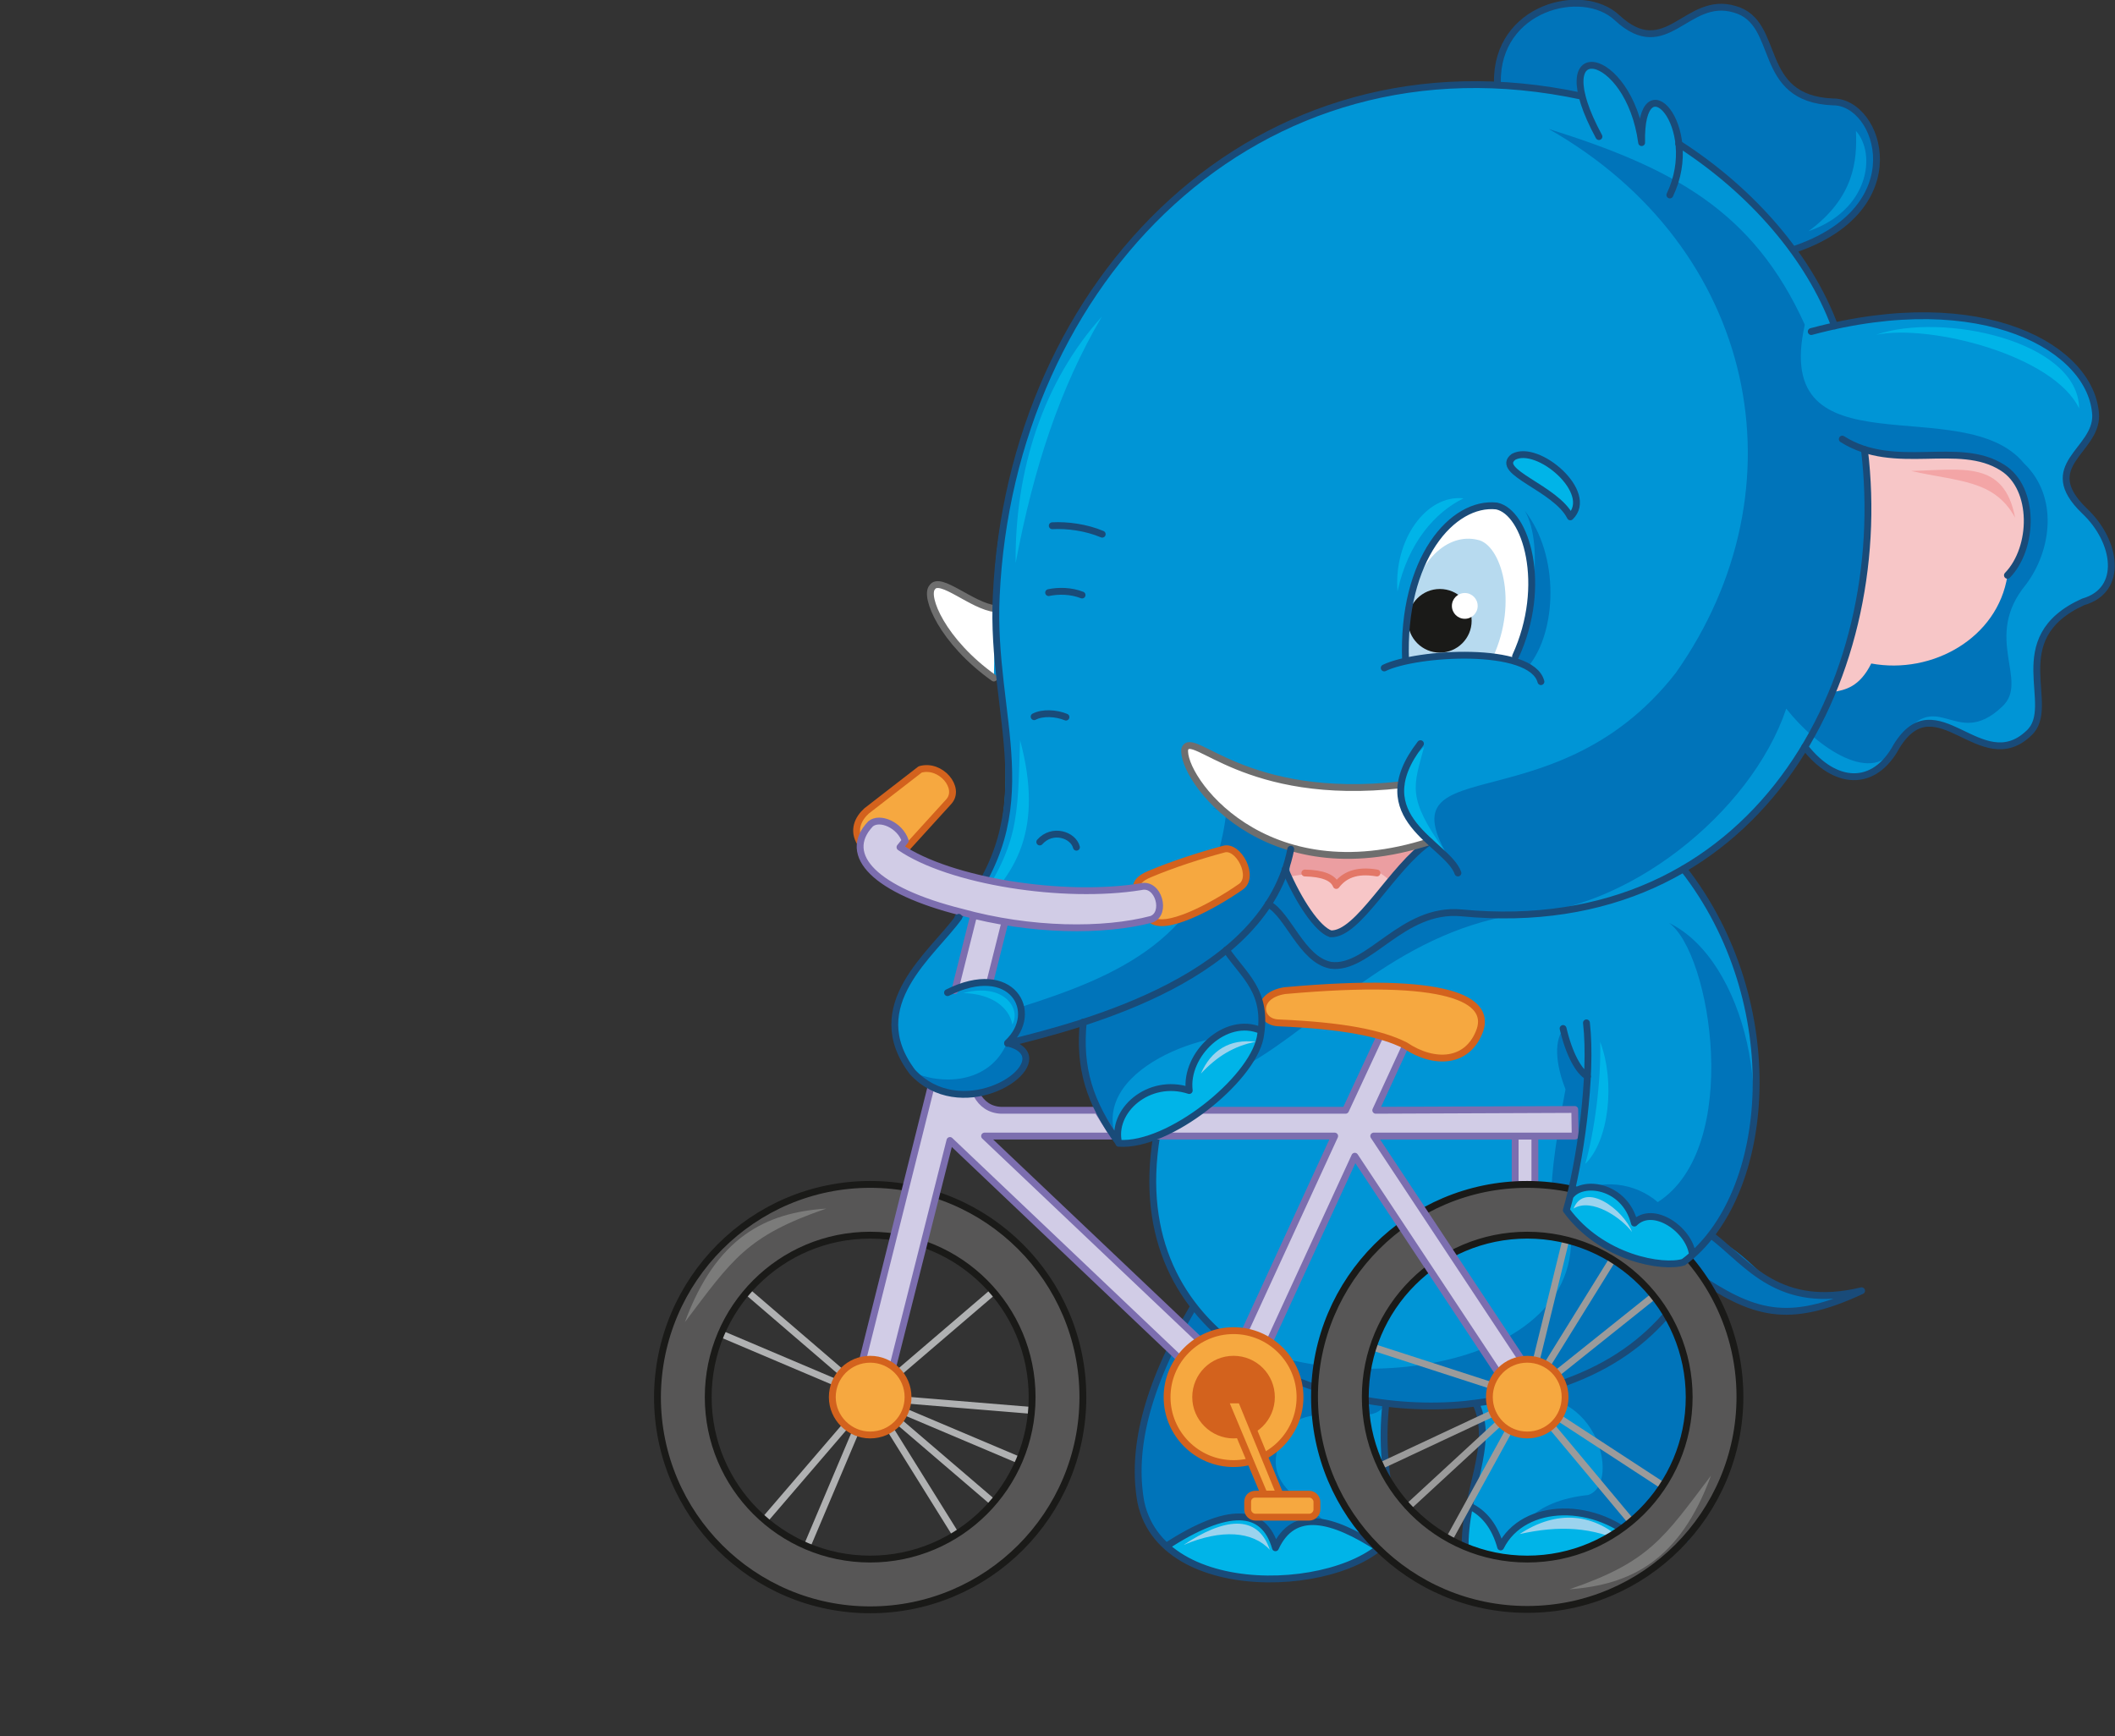 <?xml version="1.0" encoding="utf-8"?>
<!-- Generator: Adobe Illustrator 21.1.0, SVG Export Plug-In . SVG Version: 6.00 Build 0)  -->
<svg version="1.1" id="Layer_1" xmlns="http://www.w3.org/2000/svg" xmlns:xlink="http://www.w3.org/1999/xlink" x="0px" y="0px"
	 viewBox="0 0 525 431" style="enable-background:new 0 0 525 431;" xml:space="preserve">
<rect x="0" y="0" width="525" height="431" fill="#333333" stroke="none"/>
<style type="text/css">
	.st0{fill-rule:evenodd;clip-rule:evenodd;fill:#F6A840;}
	.st1{fill:none;stroke:#D3621D;stroke-width:1.7;stroke-linecap:round;stroke-linejoin:round;stroke-miterlimit:22.926;}
	.st2{fill-rule:evenodd;clip-rule:evenodd;fill:#0074BA;}
	.st3{fill-rule:evenodd;clip-rule:evenodd;fill:#0095D6;}
	.st4{fill-rule:evenodd;clip-rule:evenodd;fill:#F7C6C7;}
	.st5{fill-rule:evenodd;clip-rule:evenodd;fill:#EB9EA1;}
	.st6{fill-rule:evenodd;clip-rule:evenodd;fill:#FFFFFF;}
	.st7{fill:none;stroke:#194B79;stroke-width:1.7;stroke-linecap:round;stroke-linejoin:round;stroke-miterlimit:22.926;}
	.st8{fill:none;stroke:#6E6E6E;stroke-width:1.7;stroke-linecap:round;stroke-linejoin:round;stroke-miterlimit:22.926;}
	.st9{fill-rule:evenodd;clip-rule:evenodd;fill:#B7DAEF;}
	.st10{fill:none;stroke:#E37767;stroke-width:1.7;stroke-linecap:round;stroke-linejoin:round;stroke-miterlimit:22.926;}
	.st11{fill-rule:evenodd;clip-rule:evenodd;fill:#1A1A18;}
	.st12{fill-rule:evenodd;clip-rule:evenodd;fill:#00B4E8;}
	.st13{fill-rule:evenodd;clip-rule:evenodd;fill:#9BD3EE;}
	.st14{fill-rule:evenodd;clip-rule:evenodd;fill:#F3A5A6;}
	.st15{fill:none;stroke:#822E2D;stroke-width:1.7;stroke-linecap:round;stroke-linejoin:round;stroke-miterlimit:22.926;}
	.st16{fill-rule:evenodd;clip-rule:evenodd;fill:#D1CCE6;}
	.st17{fill:none;stroke:#7C6EAF;stroke-width:1.7;stroke-linecap:round;stroke-linejoin:round;stroke-miterlimit:22.926;}
	.st18{fill:none;stroke:#9B9B9B;stroke-width:1.7;stroke-linecap:round;stroke-linejoin:round;stroke-miterlimit:22.926;}
	.st19{fill:none;stroke:#B0B1B2;stroke-width:1.7;stroke-linecap:round;stroke-linejoin:round;stroke-miterlimit:22.926;}
	.st20{fill-rule:evenodd;clip-rule:evenodd;fill:#575656;}
	.st21{fill:none;stroke:#1A1A18;stroke-width:1.7;stroke-linecap:round;stroke-linejoin:round;stroke-miterlimit:22.926;}
	.st22{fill-rule:evenodd;clip-rule:evenodd;fill:#D3621D;}
	.st23{fill-rule:evenodd;clip-rule:evenodd;fill:#7B7B7A;}
</style>
<path class="st0" d="M224.5,211.1l-10.9-1.8c-2-3.2-0.6-6.1,1.5-8c4.4-3.4,8.9-6.9,13.3-10.3c5.1-1.5,10.2,4.6,7.1,8L224.5,211.1z"
	/>
<path class="st1" d="M224.5,211.1l-10.9-1.8c-2-3.2-0.6-6.1,1.5-8c4.4-3.4,8.9-6.9,13.3-10.3c5.1-1.5,10.2,4.6,7.1,8L224.5,211.1z"
	/>
<path class="st2" d="M371.6,20.4l66.3,43.4c39.4-7.9,29.5-38.7,17.1-38.5c-19.4-0.8-12.6-19.7-24.4-23c-12-3.6-16.9,13.5-29.2,2.1
	C392.6-3.6,371.3,2,371.6,20.4z"/>
<path class="st3" d="M448.1,185.2c-8.9,13.6-19.1,23.3-30.2,30.4c23.5,31.7,19,63.7,11.6,83.1l-1.3,3.7l-2.4,2.5l-5.1,11.5
	l-8.1,11.1c14.3,24,14.2,37.9,6.9,53.1c-5.5,8.8-38.6,20.7-55.8,4c-1-15.8,8.1-26.6,2.6-36.4l-22.4,0.2c-2.6,11.8,1.3,18.2,2.6,30.3
	c-11.6,19.6-51.9,11.3-63-4.2l12.4-49.9c-12.7-15.6-9.3-34.6-8.3-42.7c-11.3,7.4-19.8-9.5-18.9-28.3l-18.8,5.2l4.1,2.4
	c2,7.9-16.2,15.1-26.3,6.2c-15.7-16.9,3.2-28.5,12.2-42.7c10.6-15.9,11.1-26.7,8.2-55.7c-20.7-14.6-19.3-26.1-13.6-23.6l12.3,5.5
	c-0.6-24.7,8.6-48.5,18.3-68.2c31-52.5,79.5-69.1,127.5-58.8c-2.7-11.8,10.7-11.2,14.7,11.2c0.2-10.4,5.7-14.7,9.3,0.3
	c17.5,10.1,30.6,24.9,38.7,45.2c42.7-7.5,65.2,7.5,64.9,22.2c0.2,8.9-14.5,12.4-2.8,23.7c8,7.5,9.9,19.7-0.3,22.6
	c-20.1,9.1-6.1,25.9-13.5,32.6c-11.9,11.3-22.9-12.8-32.8,3.2C465.3,195.5,455.6,194.9,448.1,185.2z"/>
<path class="st2" d="M388.6,270.4c-5.9,31-3.6,33.9,1.4,37.3c0.1,36.7-72.6,41.2-94,17c-5.1,7.2-22.5,46.6-6.6,59
	c13.7,7.3,38.2,6.1,43.6,1.2c-1.6-11.4-22-12.9-14.8-28c4.8-11.2,22.5-1.2,25.7-8.5l29.8-0.2c22.2-7.6,29.2,20.2,20.5,22.9
	c-13.9,1.5-18.2,8.5-21.2,16.4c13.1,9.9,38.5,5.2,45.3-5.6c7.4-15.2,9.7-31.7-4.6-55.7l7-9.8c11.3,6.5,18.4,14.4,41.4,4
	c-25.9,3.6-21.3-5.2-36.7-13.3l4.4-9c12-21.9,3.4-59.9-15.5-69c10.4,7.4,18.3,55.8-2.8,69.3c-5.3-4.6-14.3-6.5-21.7-1.3
	c2.9-10.7,3.9-19.5,4.3-29.8l-3.4-4.2l-2.6-7.7C385.3,259,386.7,265.6,388.6,270.4z M378.5,126.8c5.2,8.8,1.3,29.8-2.9,37.2l3.7,1.5
	C386.5,156.9,387.2,137.9,378.5,126.8z M443.4,175.9c-8.8,26.1-40,50.6-67.1,51.1c-30.2,4.9-48.5,27.2-66.9,37.4l3.2-6.8
	c-11.4-3.2-43.5,8.1-35,26.2c-7.8-8.2-9.8-19.8-8.9-30.1l-18,5.4c12.3,3.4-11,21.5-24.4,6.9c7.2,3.4,19.3,3.2,23.7-7.2l2.4-3.2
	l0.9-5.6c23.3-7.4,47.6-17.1,51.1-48.4c-16.9-5.7,33.2,13.7,44.9,0.5l12.6,14.4c-22-32.7,23-9.5,54.1-49.5
	c32.3-45.8,20.2-105.6-31.6-135c30.9,9.7,50.8,20.3,63.6,48.6c-8.4,37.6,39.4,16.1,54.4,34.4c8.6,8.2,6.9,21.6,0.5,30.1
	c-10.9,13.2,1,23.9-5.9,30.3c-11.9,11.3-16.3-6.5-26.1,9.5C465.3,195.5,451,185.6,443.4,175.9z"/>
<polygon class="st4" points="352.8,209.6 323.6,208.5 320.3,210.8 320.1,217.6 326.7,229.1 330.3,231.8 334.2,230.4 337.3,227.8 "/>
<path class="st5" d="M352.8,209.6l-29.2-1.1l-3.3,2.4l-0.2,6.7c7.5-1.4,11.3-0.7,11.6,2.2c4.9-4.9,9.3-5.2,13.4-1.1L352.8,209.6z"/>
<path class="st4" d="M498.3,142.9c-2.4,15.5-18.7,24.6-33.8,21.8c-2.9,5.8-6.4,6.6-9.7,7.1c7.6-20.6,10.3-40.7,8-60.2
	c13,3.3,23.4-2.5,34.4,4.6C505.3,121.3,504.9,136.1,498.3,142.9z"/>
<path class="st6" d="M348.9,164.5c9.4-1.9,17.3-3.5,26.6-0.5c8.1-17.7,3.2-36.9-4-38.4C360.6,124.4,347.9,139.2,348.9,164.5z"/>
<path class="st7" d="M462.8,111.6c6.9,57.3-27,122-100,115c-14.8-1.4-23,14.3-32.5,13c-7.2-1.4-10.5-12.6-15.5-15.2 M354.9,208.9
	c-9.4,6.4-17.7,23.2-24.6,22.9c-3.3-1.1-8-8.2-11.3-16 M416.7,35.7c18.5,11.9,32.4,28.3,38.7,45.2"/>
<path class="st6" d="M246.7,168.3l0.4-17.2c-5.8-0.6-13.8-8.3-15.7-5.3C229.4,148,234,159.2,246.7,168.3z"/>
<path class="st6" d="M354.9,208.9c-5.3-3.7-7.7-8.4-7.1-14.2c-38.9,4.4-51.8-13.8-53.7-8.9C293,192.7,313.6,222.3,354.9,208.9z"/>
<path class="st8" d="M247.1,151.1c-5.8-0.6-13.8-8.3-15.7-5.3c-2,2.2,2.5,13.4,15.3,22.5"/>
<path class="st9" d="M349.6,152.3l-0.6,11.8c5.5-0.9,13.5-2.8,21.6-1c6.4-13.9,1.9-28-3.8-29.1C359.4,132.2,351.4,139.1,349.6,152.3
	z"/>
<path class="st10" d="M341.8,216.7c-5.2-0.9-8.2,0.6-10.1,3.1c-0.8-2-3.4-3-7.8-3.1"/>
<path class="st11" d="M357.4,162c4.3,0,7.9-3.5,7.9-7.9c0-4.4-3.5-7.9-7.9-7.9c-4.3,0-7.9,3.5-7.9,7.9
	C349.5,158.5,353.1,162,357.4,162z"/>
<ellipse class="st6" cx="363.6" cy="150.4" rx="3.2" ry="3.2"/>
<path class="st12" d="M389.8,128.3c-3.6-7.2-19-11.2-14.1-14.9C381.7,110.1,396,122.3,389.8,128.3z"/>
<path class="st7" d="M389.8,128.3c-3.6-7.2-19-11.2-14.1-14.9C381.7,110.1,396,122.3,389.8,128.3z"/>
<path class="st12" d="M289.4,383.8c10.9,10,33.2,13.1,52.9,0.6c-11.8-7.7-21.3-10-25.8-0.2C313.7,374.1,304.6,374,289.4,383.8z
	 M364.7,373.8l-1,10.9c13.5,15.7,50.6,7.6,54.6-2.7c-4-4.3-5.4-3.7-11,1.4c-11-11.1-29.3-10.7-34.9,0.6
	C371,379.1,368.5,375.7,364.7,373.8z"/>
<path class="st7" d="M418.4,382c-4-4.3-5.4-3.7-11,1.4c-11-11.1-29.3-10.7-34.9,0.6c-1.4-5-4-8.4-7.8-10.2 M421.2,315.6
	c-10.5,18.6-26.6,29.5-57.5,33c-36.1,3.5-85-15.6-76.6-66.6 M344,348.5c-1,9.4-0.3,17.7,2.5,30.3c-6.4,16.2-57.6,20.8-63.3-5.9
	c-2.3-12.7,1.1-28.2,12.8-48.1 M342.4,384.4c-11.8-7.7-21.3-10-25.8-0.2c-2.9-10.1-11.9-10.2-27.1-0.4 M413.7,326.3
	c12,18.9,10.6,39.7,4,55.1c-4.8,9.7-39.6,19.7-54,3.3c-0.4-14.3,7.6-26,2.6-36.4 M425.4,307.1c8.6,6.7,16.3,18.2,36.7,13.3
	c-18.5,8.6-27,5.7-41.4-4"/>
<path class="st12" d="M346.9,146.8c2.6-12.1,9.4-19.7,16.4-23.1C353.9,122.7,345.9,134.2,346.9,146.8z M353.5,185.4
	c-2.6,9.8-4.4,12.4,5.1,25.8C347.4,202.1,343,195.5,353.5,185.4z M239.1,246.5c7.2,0.2,11.4,3.6,12.2,7.8
	C253.5,250.5,249.3,243.8,239.1,246.5z M240.8,227c12.3-17,11.8-23.7,12.4-43.3C259.1,205.5,252.5,217.5,240.8,227z M273.5,78.6
	c-10.4,17.7-16.9,37.4-21.4,61.2C251.9,116.4,259.1,94.6,273.5,78.6z M516.1,101.4c-6.3-13.2-36.9-21-50.4-18.3
	C482,77.4,515.9,84.6,516.1,101.4z M393.5,288.9c2.2-7.5,4-20.5,3.7-30.3C401,268.6,399.4,283.2,393.5,288.9z"/>
<path class="st13" d="M403.6,383.1c-8.2-4.1-16.6-4.5-26.4-2.3C386.3,374.8,395.7,375.3,403.6,383.1z"/>
<path class="st14" d="M500.2,128.5c-5.2-9.5-14.1-8.9-25.8-11.6C487.2,116.6,497.5,114.2,500.2,128.5z"/>
<path class="st8" d="M347.8,194.8c-38.9,4.4-51.8-13.8-53.7-8.9c-1.1,6.8,19.5,36.4,60.8,23"/>
<path class="st15" d="M252.5,222c2.6-1.9,5.3,0.3,5.4,2.8"/>
<path class="st7" d="M392.7,23.9c-81.1-17.4-141.8,46-145.4,124c-1.5,30.4,12.7,53.1-9.5,79.8"/>
<rect x="376.1" y="282" class="st16" width="4.9" height="12"/>
<rect x="376.1" y="282" class="st17" width="4.9" height="12"/>
<polyline class="st18" points="404.9,377.7 379.1,346.8 349.5,374.1 "/>
<polyline class="st18" points="342.6,363.9 379.1,346.8 359.7,382.1 "/>
<line class="st18" x1="379.1" y1="346.8" x2="340.8" y2="334.4"/>
<polyline class="st18" points="388.7,307.7 379.1,346.8 400.3,312.6 "/>
<polyline class="st18" points="410.5,321.7 379.1,346.8 412.8,368.8 "/>
<polyline class="st19" points="200.3,383.9 216,346.8 189.8,377.3 "/>
<polyline class="st19" points="185.5,320.6 216,346.8 179,331.1 "/>
<polyline class="st19" points="246.6,320.6 216,346.8 256.1,350.1 "/>
<polyline class="st19" points="253.1,362.5 216,346.8 246.6,373 "/>
<line class="st19" x1="216" y1="346.8" x2="237.3" y2="381"/>
<path class="st20" d="M216,306.6c-22.2,0-40.2,18-40.2,40.2c0,22.2,18,40.2,40.2,40.2c22.2,0,40.2-18,40.2-40.2
	C256.2,324.6,238.3,306.6,216,306.6z M216,294c29.1,0,52.8,23.6,52.8,52.8c0,29.1-23.6,52.8-52.8,52.8c-29.1,0-52.8-23.6-52.8-52.8
	C163.3,317.7,186.9,294,216,294z"/>
<path class="st21" d="M216,306.6c-22.2,0-40.2,18-40.2,40.2c0,22.2,18,40.2,40.2,40.2c22.2,0,40.2-18,40.2-40.2
	C256.2,324.6,238.3,306.6,216,306.6z M216,294c29.1,0,52.8,23.6,52.8,52.8c0,29.1-23.6,52.8-52.8,52.8c-29.1,0-52.8-23.6-52.8-52.8
	C163.3,317.7,186.9,294,216,294z"/>
<path class="st20" d="M379.1,306.6c-22.2,0-40.2,18-40.2,40.2c0,22.2,18,40.2,40.2,40.2s40.2-18,40.2-40.2
	C419.3,324.6,401.3,306.6,379.1,306.6z M379.1,294c7.5,0,14.6,1.6,21.1,4.4v8.6h9v-3.6c13.7,9.5,22.7,25.4,22.7,43.3
	c0,29.1-23.6,52.8-52.8,52.8c-29.2,0-52.8-23.6-52.8-52.8C326.3,317.7,349.9,294,379.1,294z"/>
<path class="st21" d="M379.1,306.6c-22.2,0-40.2,18-40.2,40.2c0,22.2,18,40.2,40.2,40.2s40.2-18,40.2-40.2
	C419.3,324.6,401.3,306.6,379.1,306.6z M379.1,294c7.5,0,14.6,1.6,21.1,4.4v8.6h9v-3.6c13.7,9.5,22.7,25.4,22.7,43.3
	c0,29.1-23.6,52.8-52.8,52.8c-29.2,0-52.8-23.6-52.8-52.8C326.3,317.7,349.9,294,379.1,294z"/>
<path class="st16" d="M244.4,282h86.9l-26.4,57.4L244.4,282z M231.1,269.8L212,346.1l7.4,1.9l16.4-64.9l66.1,62.8l-1,2.1l6.1,2.8
	l4.6-4.8l-1.7-1.6l26.4-57.4l43.1,65.1l5.6-3.6l-44-66.5h50l-0.1-6.6l-49.4,0.2l9.9-21.5l-6.1-2.8L334,275.6h-48.7l-4.9,6.3h-4
	l-4-6.3h-23.9c-2.8-0.1-4.8-1.6-6-3.8L231.1,269.8z M245.7,243.8l4.8-19.1l-7.7-1.9l-5.8,23.1L245.7,243.8z"/>
<path class="st17" d="M244.4,282h86.9l-26.4,57.4L244.4,282z M231.1,269.8L212,346.1l7.4,1.9l16.4-64.9l66.1,62.8l-1,2.1l6.1,2.8
	l4.6-4.8l-1.7-1.6l26.4-57.4l43.1,65.1l5.6-3.6l-44-66.5h50l-0.1-6.6l-49.4,0.2l9.9-21.5l-6.1-2.8L334,275.6h-48.7l-4.9,6.3h-4
	l-4-6.3h-23.9c-2.8-0.1-4.8-1.6-6-3.8 M245.7,243.8l4.8-19.1l-7.7-1.9l-5.8,23.1"/>
<path class="st0" d="M216,356.2c5.2,0,9.4-4.2,9.4-9.4c0-5.2-4.2-9.4-9.4-9.4c-5.2,0-9.4,4.2-9.4,9.4
	C206.6,352,210.9,356.2,216,356.2z"/>
<path class="st1" d="M216,356.2c5.2,0,9.4-4.2,9.4-9.4c0-5.2-4.2-9.4-9.4-9.4c-5.2,0-9.4,4.2-9.4,9.4
	C206.6,352,210.9,356.2,216,356.2z"/>
<path class="st0" d="M306.2,363.3c9.1,0,16.5-7.4,16.5-16.5c0-9.1-7.4-16.5-16.5-16.5c-9.1,0-16.5,7.4-16.5,16.5
	C289.7,355.9,297.1,363.3,306.2,363.3z"/>
<path class="st1" d="M306.2,363.3c9.1,0,16.5-7.4,16.5-16.5c0-9.1-7.4-16.5-16.5-16.5c-9.1,0-16.5,7.4-16.5,16.5
	C289.7,355.9,297.1,363.3,306.2,363.3z"/>
<path class="st22" d="M306.2,356.2c5.2,0,9.4-4.2,9.4-9.4c0-5.2-4.2-9.4-9.4-9.4s-9.4,4.2-9.4,9.4
	C296.8,352,301.1,356.2,306.2,356.2z"/>
<path class="st1" d="M306.2,356.2c5.2,0,9.4-4.2,9.4-9.4c0-5.2-4.2-9.4-9.4-9.4s-9.4,4.2-9.4,9.4C296.8,352,301.1,356.2,306.2,356.2
	z"/>
<polygon class="st0" points="308.1,347.5 317.7,370.9 313.8,370.9 304,347.5 "/>
<polygon class="st1" points="308.1,347.5 317.7,370.9 313.8,370.9 304,347.5 "/>
<path class="st0" d="M285.7,228.2l-3.6-7.9c-0.1-1.1,0.8-2.3,3.2-3.3c5.9-2.5,12.8-4.7,18.4-6.2c3.7-1.2,8,7,4.2,9.4
	C300.7,225.2,289,231.3,285.7,228.2z"/>
<path class="st1" d="M285.7,228.2l-3.6-7.9c-0.1-1.1,0.8-2.3,3.2-3.3c5.9-2.5,12.8-4.7,18.4-6.2c3.7-1.2,8,7,4.2,9.4
	C300.7,225.2,289,231.3,285.7,228.2z"/>
<path class="st16" d="M224.7,208.7l-1.3,1.6c12.4,8.5,40.7,12.9,59.8,9.8c4.4-1.1,6.5,6.7,2.6,8.1c-11.8,3.1-29.9,3-47.2-1.8
	c-21.2-5.3-29.9-14.1-22.5-21.9C218.4,202.6,223.4,204.8,224.7,208.7z"/>
<path class="st17" d="M224.7,208.7l-1.3,1.6c12.4,8.5,40.7,12.9,59.8,9.8c4.4-1.1,6.5,6.7,2.6,8.1c-11.8,3.1-29.9,3-47.2-1.8
	c-21.2-5.3-29.9-14.1-22.5-21.9C218.4,202.6,223.4,204.8,224.7,208.7z"/>
<path class="st0" d="M348.8,259.5c-6-3-15.2-4.9-31.5-5.6c-5-0.2-5.9-6.8,1.6-8c41.1-3.7,50.9,2.3,48.5,9.7
	C364.5,263.9,356.1,264.4,348.8,259.5z"/>
<path class="st1" d="M348.8,259.5c-6-3-15.2-4.9-31.5-5.6c-5-0.2-5.9-6.8,1.6-8c41.1-3.7,50.9,2.3,48.5,9.7
	C364.5,263.9,356.1,264.4,348.8,259.5z"/>
<path class="st0" d="M311.6,370.9H325c1,0,1.9,0.9,1.9,1.9v1.9c0,1-0.9,1.9-1.9,1.9h-13.4c-1,0-1.9-0.9-1.9-1.9v-1.9
	C309.7,371.7,310.5,370.9,311.6,370.9z"/>
<path class="st1" d="M311.6,370.9H325c1,0,1.9,0.9,1.9,1.9v1.9c0,1-0.9,1.9-1.9,1.9h-13.4c-1,0-1.9-0.9-1.9-1.9v-1.9
	C309.7,371.7,310.5,370.9,311.6,370.9z"/>
<path class="st12" d="M277.7,283.9c16.1-1.3,35.7-17.9,35.3-28.1c-10.9-3.1-18.2,7.6-17.8,14.9C285.1,267.4,275.7,275.9,277.7,283.9
	z M420.1,311.5c-2.8,4-18.7,3.6-31.2-11.1c2.3-9.4,13.6-6.1,16.9,3.3C410.5,300.2,416.9,302.5,420.1,311.5z"/>
<path class="st7" d="M250.1,259c19.9-4.9,64.1-16.5,70.3-48.2 M238,227.7c-6.5,9.1-24,21.8-11.5,38.4c11.7,12.6,32,0.6,27.5-5.1
	c-0.7-0.9-1.9-1.6-3.9-2.1c8.3-7.7,1-20.5-14.9-12.5"/>
<path class="st0" d="M379.1,356.2c5.2,0,9.4-4.2,9.4-9.4c0-5.2-4.2-9.4-9.4-9.4s-9.4,4.2-9.4,9.4C369.7,352,373.9,356.2,379.1,356.2
	z"/>
<path class="st1" d="M379.1,356.2c5.2,0,9.4-4.2,9.4-9.4c0-5.2-4.2-9.4-9.4-9.4s-9.4,4.2-9.4,9.4C369.7,352,373.9,356.2,379.1,356.2
	z"/>
<path class="st23" d="M205.1,300c-19.8,6.8-23.3,12.6-35.1,28.2C177.8,307.1,190,301,205.1,300z"/>
<path class="st23" d="M389.6,394.5c19.8-6.8,23.3-12.6,35.1-28.2C417,387.4,404.7,393.4,389.6,394.5z"/>
<path class="st7" d="M414.5,48.4c8.2-17.1-7.5-34-7-13c-3.1-23.1-24.6-27.4-10.6-1.5 M376.2,162.9c8.1-17.7,2.6-35.8-4.7-37.3
	c-10.9-1.2-23.6,13.1-22.6,38.5 M343.6,165.8c8-3.9,36.5-5.6,38.9,3.4 M352.6,184.6c-14.2,18.4,6.7,24.7,9.3,32.1 M304.4,235.8
	c4.3,6.4,10.5,10.3,8.4,21.8c-2.2,10.6-22.6,27-35,26.2c-7.5-10.2-10-18.9-8.9-30.1 M313,255.8c-8.8-3.8-18.9,6-17.8,14.9
	c-10.1-3.3-19.5,5.1-17.5,13.1 M389.7,297c2.9-4.3,13.6-2.9,16,6.6c4.7-4.7,13.7,1.7,14.4,7.8 M417.9,215.7
	c25.8,33,22.2,81.1,0,97.6c-5,1.6-20.3-0.9-29.1-12.9c3.4-11.5,6.5-33.5,5-46.5 M394.1,267.2c-2.2-1.2-4.6-5.5-6.1-11.9 M449.6,82.3
	c42.9-11.5,69.8,4.3,70.6,20.8c0.2,8.9-14.5,12.4-2.8,23.7c8,7.5,9.9,19.7-0.3,22.6c-20.1,9.1-6.1,25.9-13.5,32.6
	c-11.9,11.3-22.9-12.8-32.8,3.2c-5.6,10.4-15.3,9.8-22.8,0.2 M457.3,109c13.1,8.3,28.9,0.1,39.8,7.1c8.1,5.1,7.8,19.9,1.2,26.7
	 M258.1,209c3.1-3.5,8.3-1.8,9.1,1.3 M268.6,147.7c-2.8-1.1-5.9-1.1-8.3-0.6 M273.6,132.6c-4-1.7-8.7-2.3-12.4-2.1 M264.6,178
	c-2.4-1-5.8-1.2-7.9-0.1 M445.1,62c30.4-10.1,21.5-36.8,9.9-36.7c-19.4-0.8-12.6-19.7-24.4-23c-12-3.6-16.9,13.5-29.2,2.1
	c-8.7-8.1-30-2.5-29.7,16"/>
<path class="st3" d="M448.9,57.4c11.5-8.4,12.1-17.7,11.8-24.9C465.8,38.2,464,52.2,448.9,57.4z"/>
<path class="st13" d="M311.7,258.6c-5.3,1-9.6,3.6-13.6,7.9C300.6,260.7,305.3,257.8,311.7,258.6z M405.1,305.8
	c-2.6-3.5-10-8.6-14.5-5.8C393.4,293,403.1,300.4,405.1,305.8z M315.2,384.7c-4.2-4.6-12-5.2-21.4-1.2
	C303.5,377,312.1,375.5,315.2,384.7z"/>
</svg>
